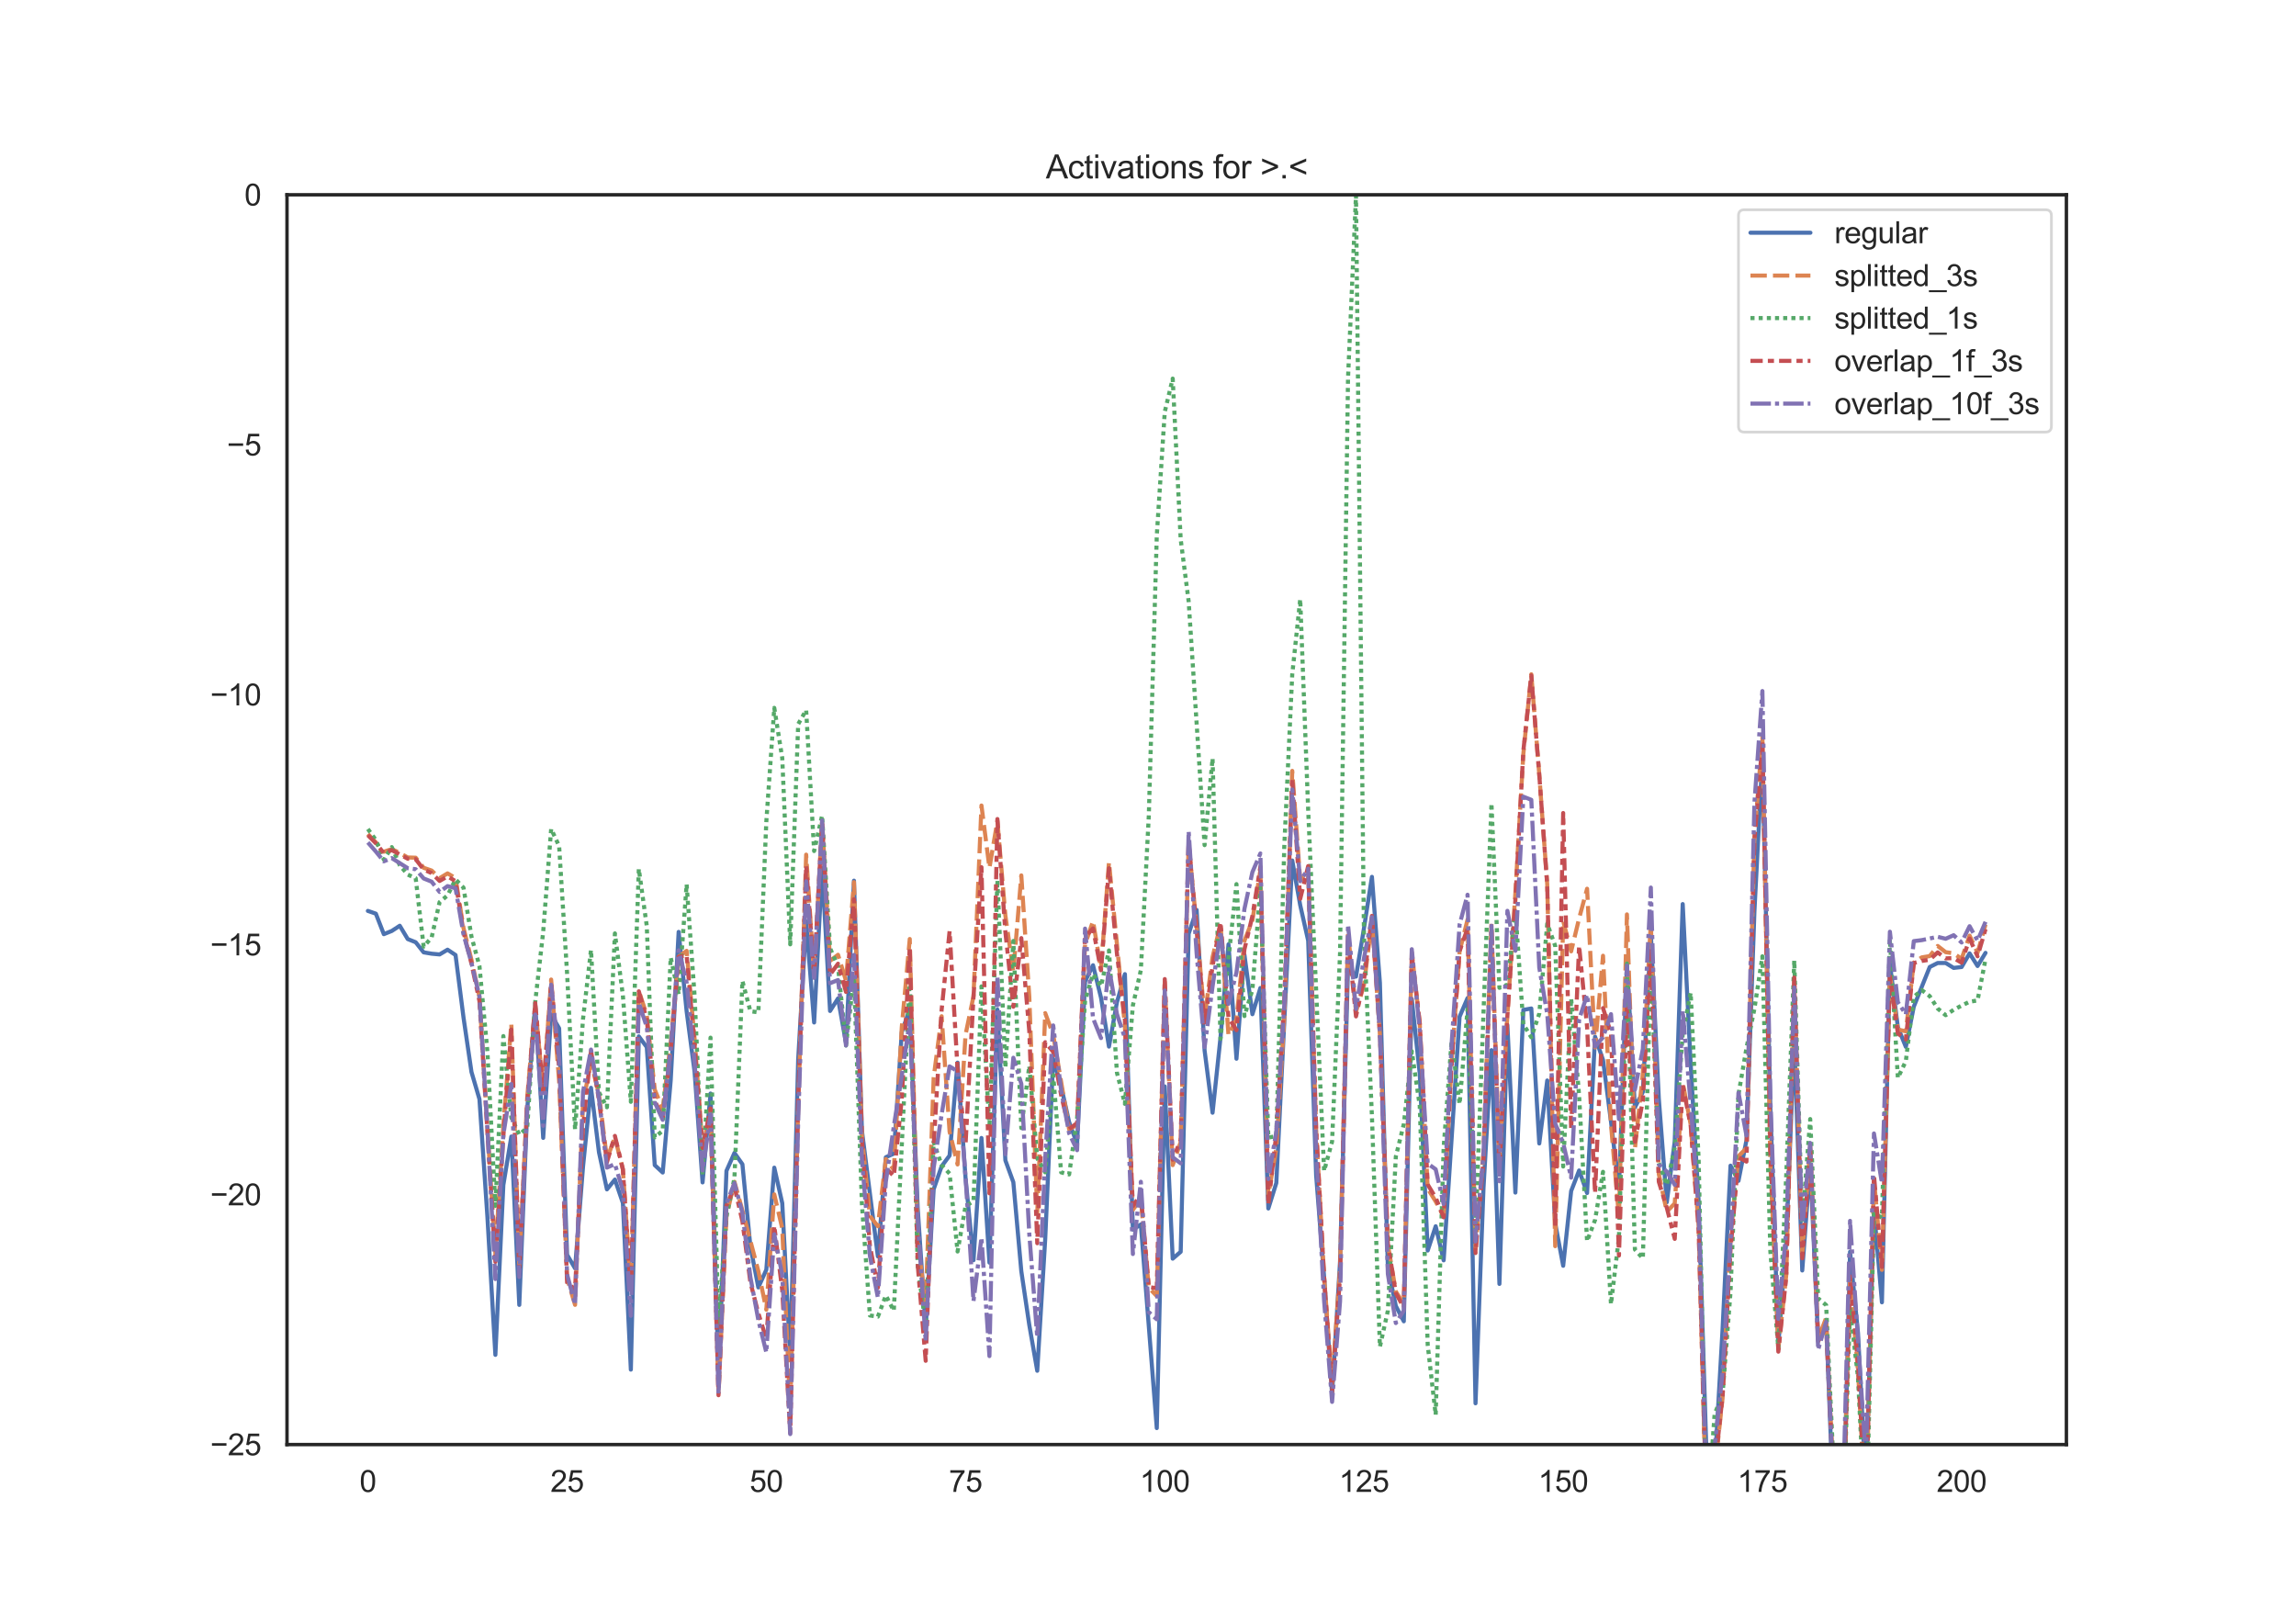 <?xml version="1.0" encoding="utf-8" standalone="no"?>
<!DOCTYPE svg PUBLIC "-//W3C//DTD SVG 1.1//EN"
  "http://www.w3.org/Graphics/SVG/1.1/DTD/svg11.dtd">
<svg height="595.44pt" version="1.1" viewBox="0 0 842.4 595.44" width="842.4pt" xmlns="http://www.w3.org/2000/svg" xmlns:xlink="http://www.w3.org/1999/xlink">
 <defs>
  <style type="text/css">*{stroke-linecap:butt;stroke-linejoin:round;}</style>
 </defs>
 <g id="figure_1">
  <g id="patch_1">
   <path d="M 0 595.44 
L 842.4 595.44 
L 842.4 0 
L 0 0 
z
" style="fill:#ffffff;"/>
  </g>
  <g id="axes_1">
   <g id="patch_2">
    <path d="M 105.3 529.942 
L 758.16 529.942 
L 758.16 71.453 
L 105.3 71.453 
z
" style="fill:#ffffff;"/>
   </g>
   <g id="matplotlib.axis_1">
    <g id="xtick_1">
     <g id="text_1">
      <!-- 0 -->
      <g style="fill:#262626;" transform="translate(131.917 547.315)scale(0.11 -0.11)">
       <defs>
        <path d="M 266 2259 
Q 266 3072 433 3567 
Q 600 4063 929 4331 
Q 1259 4600 1759 4600 
Q 2128 4600 2406 4451 
Q 2684 4303 2865 4023 
Q 3047 3744 3150 3342 
Q 3253 2941 3253 2259 
Q 3253 1453 3087 958 
Q 2922 463 2592 192 
Q 2263 -78 1759 -78 
Q 1097 -78 719 397 
Q 266 969 266 2259 
z
M 844 2259 
Q 844 1131 1108 757 
Q 1372 384 1759 384 
Q 2147 384 2411 759 
Q 2675 1134 2675 2259 
Q 2675 3391 2411 3762 
Q 2147 4134 1753 4134 
Q 1366 4134 1134 3806 
Q 844 3388 844 2259 
z
" id="ArialMT-30" transform="scale(0.016)"/>
       </defs>
       <use xlink:href="#ArialMT-30"/>
      </g>
     </g>
    </g>
    <g id="xtick_2">
     <g id="text_2">
      <!-- 25 -->
      <g style="fill:#262626;" transform="translate(201.951 547.315)scale(0.11 -0.11)">
       <defs>
        <path d="M 3222 541 
L 3222 0 
L 194 0 
Q 188 203 259 391 
Q 375 700 629 1000 
Q 884 1300 1366 1694 
Q 2113 2306 2375 2664 
Q 2638 3022 2638 3341 
Q 2638 3675 2398 3904 
Q 2159 4134 1775 4134 
Q 1369 4134 1125 3890 
Q 881 3647 878 3216 
L 300 3275 
Q 359 3922 746 4261 
Q 1134 4600 1788 4600 
Q 2447 4600 2831 4234 
Q 3216 3869 3216 3328 
Q 3216 3053 3103 2787 
Q 2991 2522 2730 2228 
Q 2469 1934 1863 1422 
Q 1356 997 1212 845 
Q 1069 694 975 541 
L 3222 541 
z
" id="ArialMT-32" transform="scale(0.016)"/>
        <path d="M 266 1200 
L 856 1250 
Q 922 819 1161 601 
Q 1400 384 1738 384 
Q 2144 384 2425 690 
Q 2706 997 2706 1503 
Q 2706 1984 2436 2262 
Q 2166 2541 1728 2541 
Q 1456 2541 1237 2417 
Q 1019 2294 894 2097 
L 366 2166 
L 809 4519 
L 3088 4519 
L 3088 3981 
L 1259 3981 
L 1013 2750 
Q 1425 3038 1878 3038 
Q 2478 3038 2890 2622 
Q 3303 2206 3303 1553 
Q 3303 931 2941 478 
Q 2500 -78 1738 -78 
Q 1113 -78 717 272 
Q 322 622 266 1200 
z
" id="ArialMT-35" transform="scale(0.016)"/>
       </defs>
       <use xlink:href="#ArialMT-32"/>
       <use x="55.615" xlink:href="#ArialMT-35"/>
      </g>
     </g>
    </g>
    <g id="xtick_3">
     <g id="text_3">
      <!-- 50 -->
      <g style="fill:#262626;" transform="translate(275.043 547.315)scale(0.11 -0.11)">
       <use xlink:href="#ArialMT-35"/>
       <use x="55.615" xlink:href="#ArialMT-30"/>
      </g>
     </g>
    </g>
    <g id="xtick_4">
     <g id="text_4">
      <!-- 75 -->
      <g style="fill:#262626;" transform="translate(348.135 547.315)scale(0.11 -0.11)">
       <defs>
        <path d="M 303 3981 
L 303 4522 
L 3269 4522 
L 3269 4084 
Q 2831 3619 2401 2847 
Q 1972 2075 1738 1259 
Q 1569 684 1522 0 
L 944 0 
Q 953 541 1156 1306 
Q 1359 2072 1739 2783 
Q 2119 3494 2547 3981 
L 303 3981 
z
" id="ArialMT-37" transform="scale(0.016)"/>
       </defs>
       <use xlink:href="#ArialMT-37"/>
       <use x="55.615" xlink:href="#ArialMT-35"/>
      </g>
     </g>
    </g>
    <g id="xtick_5">
     <g id="text_5">
      <!-- 100 -->
      <g style="fill:#262626;" transform="translate(418.169 547.315)scale(0.11 -0.11)">
       <defs>
        <path d="M 2384 0 
L 1822 0 
L 1822 3584 
Q 1619 3391 1289 3197 
Q 959 3003 697 2906 
L 697 3450 
Q 1169 3672 1522 3987 
Q 1875 4303 2022 4600 
L 2384 4600 
L 2384 0 
z
" id="ArialMT-31" transform="scale(0.016)"/>
       </defs>
       <use xlink:href="#ArialMT-31"/>
       <use x="55.615" xlink:href="#ArialMT-30"/>
       <use x="111.23" xlink:href="#ArialMT-30"/>
      </g>
     </g>
    </g>
    <g id="xtick_6">
     <g id="text_6">
      <!-- 125 -->
      <g style="fill:#262626;" transform="translate(491.261 547.315)scale(0.11 -0.11)">
       <use xlink:href="#ArialMT-31"/>
       <use x="55.615" xlink:href="#ArialMT-32"/>
       <use x="111.23" xlink:href="#ArialMT-35"/>
      </g>
     </g>
    </g>
    <g id="xtick_7">
     <g id="text_7">
      <!-- 150 -->
      <g style="fill:#262626;" transform="translate(564.353 547.315)scale(0.11 -0.11)">
       <use xlink:href="#ArialMT-31"/>
       <use x="55.615" xlink:href="#ArialMT-35"/>
       <use x="111.23" xlink:href="#ArialMT-30"/>
      </g>
     </g>
    </g>
    <g id="xtick_8">
     <g id="text_8">
      <!-- 175 -->
      <g style="fill:#262626;" transform="translate(637.446 547.315)scale(0.11 -0.11)">
       <use xlink:href="#ArialMT-31"/>
       <use x="55.615" xlink:href="#ArialMT-37"/>
       <use x="111.23" xlink:href="#ArialMT-35"/>
      </g>
     </g>
    </g>
    <g id="xtick_9">
     <g id="text_9">
      <!-- 200 -->
      <g style="fill:#262626;" transform="translate(710.538 547.315)scale(0.11 -0.11)">
       <use xlink:href="#ArialMT-32"/>
       <use x="55.615" xlink:href="#ArialMT-30"/>
       <use x="111.23" xlink:href="#ArialMT-30"/>
      </g>
     </g>
    </g>
   </g>
   <g id="matplotlib.axis_2">
    <g id="ytick_1">
     <g id="text_10">
      <!-- −25 -->
      <g style="fill:#262626;" transform="translate(77.141 533.878)scale(0.11 -0.11)">
       <defs>
        <path d="M 3381 1997 
L 356 1997 
L 356 2522 
L 3381 2522 
L 3381 1997 
z
" id="ArialMT-2212" transform="scale(0.016)"/>
       </defs>
       <use xlink:href="#ArialMT-2212"/>
       <use x="58.398" xlink:href="#ArialMT-32"/>
       <use x="114.014" xlink:href="#ArialMT-35"/>
      </g>
     </g>
    </g>
    <g id="ytick_2">
     <g id="text_11">
      <!-- −20 -->
      <g style="fill:#262626;" transform="translate(77.141 442.181)scale(0.11 -0.11)">
       <use xlink:href="#ArialMT-2212"/>
       <use x="58.398" xlink:href="#ArialMT-32"/>
       <use x="114.014" xlink:href="#ArialMT-30"/>
      </g>
     </g>
    </g>
    <g id="ytick_3">
     <g id="text_12">
      <!-- −15 -->
      <g style="fill:#262626;" transform="translate(77.141 350.483)scale(0.11 -0.11)">
       <use xlink:href="#ArialMT-2212"/>
       <use x="58.398" xlink:href="#ArialMT-31"/>
       <use x="114.014" xlink:href="#ArialMT-35"/>
      </g>
     </g>
    </g>
    <g id="ytick_4">
     <g id="text_13">
      <!-- −10 -->
      <g style="fill:#262626;" transform="translate(77.141 258.785)scale(0.11 -0.11)">
       <use xlink:href="#ArialMT-2212"/>
       <use x="58.398" xlink:href="#ArialMT-31"/>
       <use x="114.014" xlink:href="#ArialMT-30"/>
      </g>
     </g>
    </g>
    <g id="ytick_5">
     <g id="text_14">
      <!-- −5 -->
      <g style="fill:#262626;" transform="translate(83.258 167.087)scale(0.11 -0.11)">
       <use xlink:href="#ArialMT-2212"/>
       <use x="58.398" xlink:href="#ArialMT-35"/>
      </g>
     </g>
    </g>
    <g id="ytick_6">
     <g id="text_15">
      <!-- 0 -->
      <g style="fill:#262626;" transform="translate(89.683 75.39)scale(0.11 -0.11)">
       <use xlink:href="#ArialMT-30"/>
      </g>
     </g>
    </g>
   </g>
   <g id="line2d_1">
    <path clip-path="url(#pd277ef4e83)" d="M 134.975 334.171 
L 137.899 335.183 
L 140.823 342.704 
L 143.747 341.527 
L 146.67 339.617 
L 149.594 344.499 
L 152.518 345.671 
L 155.441 349.376 
L 158.365 349.87 
L 161.289 350.14 
L 164.212 348.402 
L 167.136 350.353 
L 170.06 373.276 
L 172.983 393.266 
L 175.907 403.222 
L 178.831 446.419 
L 181.754 497.033 
L 184.678 434.74 
L 187.602 416.957 
L 190.526 478.708 
L 193.449 406.925 
L 196.373 368.544 
L 199.297 417.439 
L 202.22 372.184 
L 205.144 377.233 
L 208.068 460.331 
L 210.991 465.309 
L 213.915 427.923 
L 216.839 399.077 
L 219.762 422.724 
L 222.686 436.332 
L 225.61 432.735 
L 228.534 441.318 
L 231.457 502.452 
L 234.381 380.2 
L 237.305 384.155 
L 240.228 427.444 
L 243.152 430.146 
L 246.076 396.378 
L 248.999 341.872 
L 251.923 370.974 
L 254.847 393.254 
L 257.77 433.772 
L 260.694 401.17 
L 263.618 504.461 
L 266.542 429.523 
L 269.465 422.965 
L 272.389 427.102 
L 275.313 457.271 
L 278.236 472.301 
L 281.16 465.814 
L 284.084 428.365 
L 287.007 441.383 
L 289.931 497.558 
L 292.855 388.638 
L 295.778 338.03 
L 298.702 375.107 
L 301.626 318.477 
L 304.549 370.879 
L 307.473 366.28 
L 310.397 382.65 
L 313.321 323.079 
L 316.244 414.817 
L 322.092 460.92 
L 325.015 424.543 
L 327.939 423.212 
L 330.863 378.644 
L 333.786 370.136 
L 336.71 443.32 
L 339.634 487.101 
L 342.557 436.308 
L 345.481 427.863 
L 348.405 423.917 
L 351.329 389.833 
L 354.252 432.092 
L 357.176 462.32 
L 360.1 417.475 
L 363.023 463.198 
L 365.947 370.358 
L 368.871 425.683 
L 371.794 433.696 
L 374.718 466.347 
L 377.642 486.067 
L 380.565 502.877 
L 383.489 454.537 
L 386.413 388.502 
L 389.336 398.511 
L 392.26 411.649 
L 395.184 419.594 
L 398.108 360.02 
L 401.031 354.107 
L 403.955 365.993 
L 406.879 383.949 
L 409.802 367.697 
L 412.726 357.367 
L 415.65 451.09 
L 418.573 449.208 
L 424.421 523.899 
L 427.344 398.552 
L 430.268 461.748 
L 433.192 459.231 
L 436.116 342.557 
L 439.039 333.833 
L 441.963 385.358 
L 444.887 408.206 
L 447.81 380.532 
L 450.734 346.432 
L 453.658 388.4 
L 456.581 350.267 
L 459.505 372.066 
L 462.429 362.449 
L 465.352 443.339 
L 468.276 433.994 
L 474.124 315.677 
L 477.047 332.081 
L 479.971 345.098 
L 482.895 431.194 
L 485.818 468.606 
L 488.742 511.552 
L 491.666 462.759 
L 494.589 354.446 
L 497.513 358.27 
L 500.437 340.544 
L 503.36 321.677 
L 506.284 360.529 
L 509.208 464.975 
L 512.131 479.124 
L 515.055 484.724 
L 517.979 366.509 
L 520.903 393.892 
L 523.826 458.761 
L 526.75 449.857 
L 529.674 462.354 
L 535.521 372.965 
L 538.445 366.149 
L 541.368 514.811 
L 544.292 435.776 
L 547.216 385.264 
L 550.139 471.011 
L 553.063 376.118 
L 555.987 437.503 
L 558.911 370.485 
L 561.834 369.969 
L 564.758 419.491 
L 567.682 396.388 
L 570.605 448.762 
L 573.529 464.356 
L 576.453 436.935 
L 579.376 429.396 
L 582.3 437.663 
L 585.224 380.321 
L 588.147 388.847 
L 591.071 411.483 
L 593.995 436.243 
L 596.918 353.66 
L 599.842 406.259 
L 602.766 400.575 
L 605.69 342.549 
L 608.613 403.017 
L 611.537 441.067 
L 614.461 418.702 
L 617.384 331.665 
L 620.308 390.346 
L 623.232 440.824 
L 626.155 535.11 
L 629.079 539.112 
L 632.003 487.754 
L 634.926 427.631 
L 637.85 433.192 
L 640.774 418.298 
L 643.698 334.282 
L 646.621 277.68 
L 649.545 406.155 
L 652.469 493.412 
L 655.392 455.154 
L 658.316 381.033 
L 661.24 466.083 
L 664.163 427.038 
L 667.087 491.499 
L 670.011 484.181 
L 672.934 558.962 
L 675.858 578.159 
L 678.782 459.233 
L 681.706 489.114 
L 684.629 545.869 
L 687.553 443.745 
L 690.477 477.759 
L 693.4 353.562 
L 696.324 376.854 
L 699.248 384.043 
L 702.171 369.292 
L 708.019 354.75 
L 710.942 353.276 
L 713.866 353.273 
L 716.79 355.083 
L 719.713 354.758 
L 722.637 349.757 
L 725.561 354.385 
L 728.485 349.565 
L 728.485 349.565 
" style="fill:none;stroke:#4c72b0;stroke-linecap:round;stroke-width:1.5;"/>
   </g>
   <g id="line2d_2">
    <path clip-path="url(#pd277ef4e83)" d="M 134.975 305.94 
L 137.899 309.052 
L 140.823 312.463 
L 143.747 311.492 
L 146.67 312.928 
L 149.594 314.568 
L 152.518 314.649 
L 155.441 318.357 
L 158.365 319.368 
L 161.289 322.168 
L 164.212 320.408 
L 167.136 322.115 
L 170.06 340.45 
L 172.983 352.129 
L 175.907 365.697 
L 178.831 413.94 
L 181.754 459.996 
L 184.678 413.118 
L 187.602 375.56 
L 190.526 464.166 
L 193.449 402.366 
L 196.373 368.782 
L 199.297 400.274 
L 202.22 359.35 
L 205.144 396.658 
L 208.068 468.975 
L 210.991 478.694 
L 213.915 404.372 
L 216.839 389.655 
L 219.762 401.434 
L 222.686 425.141 
L 225.61 417.232 
L 228.534 429 
L 231.457 472.495 
L 234.381 363.491 
L 237.305 372.436 
L 240.228 399.732 
L 243.152 406.903 
L 246.076 382.447 
L 248.999 350.951 
L 251.923 348.83 
L 254.847 381.079 
L 257.77 421.289 
L 260.694 406.974 
L 263.618 511.342 
L 266.542 446.11 
L 269.465 433.557 
L 272.389 444.061 
L 278.236 466.32 
L 281.16 480.465 
L 284.084 438.167 
L 287.007 450.652 
L 289.931 517.395 
L 292.855 406.329 
L 295.778 313.526 
L 298.702 357.676 
L 301.626 300.92 
L 304.549 352.489 
L 307.473 350.266 
L 310.397 359.807 
L 313.321 323.613 
L 316.244 416.828 
L 319.168 446.109 
L 322.092 449.851 
L 325.015 425.196 
L 327.939 429.16 
L 330.863 376.859 
L 333.786 344.476 
L 336.71 455.981 
L 339.634 477.894 
L 342.557 395.384 
L 345.481 372.813 
L 348.405 415.164 
L 351.329 427.189 
L 354.252 379.614 
L 357.176 365.469 
L 360.1 295.507 
L 363.023 318.389 
L 365.947 301.161 
L 368.871 335.857 
L 371.794 356.517 
L 374.718 321.151 
L 377.642 365.626 
L 380.565 444.992 
L 383.489 371.677 
L 386.413 379.576 
L 392.26 414.296 
L 395.184 412.694 
L 398.108 346.48 
L 401.031 337.898 
L 403.955 355.531 
L 406.879 316.29 
L 412.726 376.408 
L 415.65 443.814 
L 418.573 439.859 
L 421.497 472.396 
L 424.421 475.465 
L 427.344 360.274 
L 430.268 427.431 
L 433.192 418.952 
L 436.116 309.458 
L 439.039 339.79 
L 441.963 373.458 
L 444.887 351.107 
L 447.81 339.136 
L 450.734 379.721 
L 453.658 374.04 
L 456.581 345.139 
L 459.505 337.632 
L 462.429 319.285 
L 465.352 438.285 
L 468.276 421.286 
L 471.2 373.309 
L 474.124 282.801 
L 477.047 322.949 
L 479.971 320.185 
L 482.895 414.537 
L 485.818 468.58 
L 488.742 507.557 
L 491.666 465.396 
L 494.589 342.253 
L 497.513 371.137 
L 500.437 361.38 
L 503.36 337.361 
L 506.284 379.519 
L 509.208 456.513 
L 512.131 473.819 
L 515.055 478.37 
L 517.979 349.38 
L 520.903 375.438 
L 523.826 436.065 
L 526.75 440.761 
L 529.674 446.316 
L 532.597 389.919 
L 535.521 349.016 
L 538.445 337.351 
L 541.368 458.237 
L 544.292 422.374 
L 547.216 338.793 
L 550.139 426.075 
L 553.063 372.312 
L 555.987 327.664 
L 558.911 276.6 
L 561.834 247.363 
L 564.758 284.236 
L 567.682 324.493 
L 570.605 457.175 
L 573.529 337.896 
L 576.453 349.01 
L 579.376 336.916 
L 582.3 326.039 
L 585.224 384.288 
L 588.147 350.627 
L 591.071 412.445 
L 593.995 446.463 
L 596.918 335.453 
L 599.842 421.446 
L 602.766 393.771 
L 605.69 338.296 
L 608.613 430.719 
L 611.537 444.515 
L 614.461 441.497 
L 617.384 397.194 
L 620.308 412.538 
L 623.232 449.862 
L 626.155 560.14 
L 629.079 540.203 
L 632.003 512.941 
L 634.926 454.225 
L 637.85 424.135 
L 640.774 421.213 
L 643.698 307.089 
L 646.621 270.191 
L 649.545 426.976 
L 652.469 494.953 
L 655.392 467.624 
L 658.316 358.012 
L 661.24 460.343 
L 664.163 420.259 
L 667.087 491.126 
L 670.011 483.469 
L 672.934 547.943 
L 675.858 570.624 
L 678.782 468.891 
L 681.706 503.126 
L 684.629 557.171 
L 687.553 432.334 
L 690.477 465.853 
L 693.4 357.585 
L 696.324 377.674 
L 699.248 378.363 
L 702.171 353.136 
L 705.095 351.228 
L 708.019 350.746 
L 710.942 347.037 
L 713.866 349.311 
L 716.79 349.736 
L 719.713 351.762 
L 722.637 343.24 
L 725.561 349.529 
L 728.485 339.154 
L 728.485 339.154 
" style="fill:none;stroke:#dd8452;stroke-dasharray:6,2.25;stroke-dashoffset:0;stroke-width:1.5;"/>
   </g>
   <g id="line2d_3">
    <path clip-path="url(#pd277ef4e83)" d="M 134.975 304.131 
L 137.899 308.153 
L 140.823 315.347 
L 143.747 310.773 
L 146.67 317.407 
L 149.594 320.848 
L 152.518 322.194 
L 155.441 347.279 
L 158.365 343.915 
L 161.289 330.944 
L 164.212 328.481 
L 167.136 322.6 
L 170.06 325.649 
L 172.983 343.607 
L 175.907 354.37 
L 178.831 385.734 
L 181.754 442.396 
L 184.678 380.087 
L 187.602 409.983 
L 190.526 416.288 
L 193.449 413.659 
L 196.373 367.576 
L 199.297 341.833 
L 202.22 304.112 
L 205.144 310.396 
L 208.068 357.186 
L 210.991 414.34 
L 213.915 373.744 
L 216.839 348.516 
L 219.762 400.738 
L 222.686 406.2 
L 225.61 342.425 
L 228.534 365.174 
L 231.457 404.21 
L 234.381 318.775 
L 237.305 339.728 
L 240.228 417.254 
L 243.152 414.804 
L 246.076 351.274 
L 248.999 364.721 
L 251.923 324.427 
L 254.847 365.288 
L 257.77 430.895 
L 260.694 380.674 
L 263.618 484.954 
L 266.542 446.295 
L 269.465 432.17 
L 272.389 359.877 
L 275.313 370.985 
L 278.236 371.374 
L 281.16 301.425 
L 284.084 259.693 
L 287.007 278.116 
L 289.931 346.439 
L 292.855 265.645 
L 295.778 260.51 
L 298.702 312.21 
L 301.626 299.198 
L 304.549 347.85 
L 307.473 354.547 
L 310.397 383.541 
L 313.321 358.26 
L 316.244 441.914 
L 319.168 482.593 
L 322.092 483.012 
L 325.015 475.254 
L 327.939 480.84 
L 333.786 359.678 
L 336.71 464.365 
L 339.634 486.318 
L 342.557 418.924 
L 345.481 427.423 
L 348.405 430.549 
L 351.329 459.121 
L 354.252 442.474 
L 357.176 440.642 
L 360.1 361.865 
L 363.023 413.939 
L 365.947 322.866 
L 368.871 391.669 
L 371.794 345.193 
L 374.718 413.812 
L 377.642 391.052 
L 380.565 424.928 
L 383.489 430.07 
L 386.413 394.351 
L 389.336 430.089 
L 392.26 430.847 
L 395.184 410.381 
L 398.108 367.137 
L 401.031 357.353 
L 403.955 361.803 
L 406.879 348.672 
L 409.802 393.518 
L 412.726 404.962 
L 415.65 368.86 
L 418.573 355.925 
L 421.497 299.186 
L 424.421 196.526 
L 427.344 151.135 
L 430.268 138.889 
L 433.192 197.879 
L 436.116 220.63 
L 441.963 310.04 
L 444.887 278.229 
L 447.81 381.105 
L 450.734 351.674 
L 453.658 324.347 
L 456.581 372.749 
L 459.505 363.111 
L 462.429 325.622 
L 465.352 417.335 
L 468.276 416.782 
L 471.2 310.571 
L 474.124 247.381 
L 477.047 219.835 
L 479.971 297.209 
L 485.818 429.564 
L 488.742 418.778 
L 491.666 349.582 
L 494.589 138.662 
L 497.513 71.605 
L 500.437 342.992 
L 503.36 409.475 
L 506.284 494.062 
L 509.208 480.844 
L 512.131 424.281 
L 515.055 412.387 
L 517.979 385.664 
L 520.903 405.673 
L 523.826 493.417 
L 526.75 519.03 
L 529.674 421.023 
L 532.597 381.702 
L 535.521 405.045 
L 538.445 370.266 
L 541.368 451.566 
L 544.292 371.414 
L 547.216 294.708 
L 550.139 362.391 
L 553.063 361.215 
L 555.987 333.886 
L 558.911 375.779 
L 561.834 380.537 
L 564.758 371.868 
L 567.682 338.853 
L 570.605 347.035 
L 573.529 427.944 
L 576.453 366.352 
L 579.376 402.01 
L 582.3 455.348 
L 585.224 447.562 
L 588.147 429.886 
L 591.071 478.468 
L 593.995 453.867 
L 596.918 353.491 
L 599.842 458.357 
L 602.766 461.663 
L 605.69 352.393 
L 608.613 426.607 
L 611.537 434.674 
L 614.461 421.059 
L 617.384 379.198 
L 620.308 364.217 
L 623.232 425.38 
L 626.155 559.96 
L 629.079 518.795 
L 632.003 511.551 
L 634.926 473.971 
L 637.85 401.482 
L 640.774 384.528 
L 643.698 370.061 
L 646.621 350.825 
L 649.545 459.169 
L 652.469 494.631 
L 655.392 430.542 
L 658.316 352.373 
L 661.24 448.369 
L 664.163 410.529 
L 667.087 476.342 
L 670.011 478.775 
L 672.934 542.246 
L 675.858 569.445 
L 678.782 480.208 
L 681.706 505.348 
L 684.629 564.436 
L 687.553 445.177 
L 690.477 446.681 
L 693.4 344.509 
L 696.324 395.429 
L 699.248 389.279 
L 702.171 365.702 
L 705.095 363.224 
L 708.019 365.445 
L 710.942 369.995 
L 713.866 372.429 
L 716.79 370.458 
L 719.713 368.907 
L 722.637 367.497 
L 725.561 367.022 
L 728.485 351.865 
L 728.485 351.865 
" style="fill:none;stroke:#55a868;stroke-dasharray:1.5,1.5;stroke-dashoffset:0;stroke-width:1.5;"/>
   </g>
   <g id="line2d_4">
    <path clip-path="url(#pd277ef4e83)" d="M 134.975 306.403 
L 137.899 309.358 
L 140.823 312.973 
L 143.747 311.872 
L 149.594 315.028 
L 152.518 315.201 
L 155.441 319.005 
L 158.365 320.287 
L 161.289 323.188 
L 164.212 321.486 
L 167.136 323.267 
L 170.06 341.937 
L 172.983 353.549 
L 175.907 367.254 
L 181.754 462.931 
L 184.678 416.825 
L 187.602 377.695 
L 190.526 465.207 
L 193.449 404.25 
L 196.373 367.989 
L 199.297 400.662 
L 202.22 360.731 
L 205.144 391.697 
L 208.068 470.502 
L 210.991 473.037 
L 213.915 413.309 
L 216.839 385.481 
L 219.762 403.61 
L 222.686 426.321 
L 225.61 416.709 
L 228.534 428.933 
L 231.457 473.918 
L 234.381 363.663 
L 237.305 374.042 
L 240.228 403.733 
L 243.152 410.311 
L 246.076 385.445 
L 248.999 351.014 
L 251.923 350.389 
L 254.847 383.7 
L 257.77 421.094 
L 260.694 406.663 
L 263.618 511.848 
L 266.542 442.323 
L 269.465 435.318 
L 272.389 448.013 
L 275.313 470.421 
L 278.236 481.784 
L 281.16 491.187 
L 284.084 449.681 
L 287.007 473.393 
L 289.931 525.707 
L 292.855 403.589 
L 295.778 317.548 
L 298.702 357.233 
L 301.626 302.011 
L 304.549 357.539 
L 307.473 353.546 
L 310.397 363.892 
L 313.321 329.888 
L 316.244 418.114 
L 319.168 457.004 
L 322.092 472.385 
L 325.015 428.452 
L 327.939 431.457 
L 330.863 403.173 
L 333.786 347.356 
L 336.71 463.961 
L 339.634 499.221 
L 342.557 420.28 
L 345.481 370.506 
L 348.405 341.608 
L 351.329 392.252 
L 354.252 419.956 
L 357.176 365.723 
L 360.1 318.145 
L 363.023 437.78 
L 365.947 300.472 
L 368.871 341.889 
L 371.794 369.323 
L 374.718 344.151 
L 377.642 378.238 
L 380.565 456.079 
L 383.489 382.337 
L 386.413 385.863 
L 389.336 401.738 
L 392.26 414.212 
L 395.184 412.01 
L 398.108 343.741 
L 401.031 340.581 
L 403.955 355.949 
L 406.879 318.536 
L 409.802 349.86 
L 412.726 374.211 
L 415.65 442.481 
L 418.573 438.163 
L 421.497 472.189 
L 424.421 472.573 
L 427.344 359.178 
L 430.268 425.453 
L 433.192 418.133 
L 436.116 309.177 
L 439.039 341.241 
L 441.963 376.095 
L 444.887 354.441 
L 447.81 338.275 
L 450.734 373.262 
L 453.658 377.926 
L 456.581 348.27 
L 459.505 336.037 
L 462.429 317.937 
L 465.352 441.934 
L 468.276 415.84 
L 471.2 366.724 
L 474.124 285.671 
L 477.047 329.753 
L 479.971 317.726 
L 482.895 413.974 
L 485.818 468.603 
L 488.742 510.586 
L 491.666 468.143 
L 494.589 344.142 
L 497.513 372.869 
L 500.437 359.421 
L 503.36 335.995 
L 506.284 378.832 
L 509.208 456.207 
L 512.131 474.458 
L 515.055 479.663 
L 517.979 350.103 
L 520.903 375.228 
L 523.826 434.561 
L 526.75 439.386 
L 529.674 446.576 
L 532.597 390.251 
L 535.521 348.869 
L 538.445 340.617 
L 541.368 459.683 
L 544.292 425.557 
L 547.216 341.754 
L 550.139 428.77 
L 553.063 372.592 
L 555.987 330.211 
L 558.911 275.49 
L 561.834 247.813 
L 564.758 284.29 
L 567.682 324.797 
L 570.605 450.419 
L 573.529 298.263 
L 576.453 414.235 
L 579.376 346.957 
L 582.3 376.712 
L 585.224 437.784 
L 588.147 369.834 
L 591.071 379.019 
L 593.995 460.6 
L 596.918 369.197 
L 599.842 418.884 
L 602.766 403.755 
L 605.69 347.877 
L 608.613 433.524 
L 611.537 443.043 
L 614.461 454.489 
L 617.384 397.999 
L 620.308 412.98 
L 623.232 451.422 
L 626.155 554.517 
L 629.079 539.147 
L 632.003 512.195 
L 634.926 458.437 
L 637.85 424.547 
L 640.774 426.149 
L 643.698 308.397 
L 646.621 272.153 
L 649.545 422.311 
L 652.469 495.863 
L 655.392 468.194 
L 658.316 358.614 
L 661.24 461.608 
L 664.163 421.697 
L 667.087 492.06 
L 670.011 486.936 
L 672.934 549.732 
L 675.858 569.371 
L 678.782 468.256 
L 681.706 500.378 
L 684.629 555.121 
L 687.553 431.057 
L 690.477 464.805 
L 693.4 358.2 
L 696.324 379.143 
L 699.248 381.327 
L 702.171 353.291 
L 705.095 352.523 
L 708.019 352.08 
L 710.942 349.389 
L 713.866 351.589 
L 716.79 351.483 
L 719.713 353.176 
L 722.637 344.321 
L 725.561 350.825 
L 728.485 340.866 
L 728.485 340.866 
" style="fill:none;stroke:#c44e52;stroke-dasharray:4.5,1.875,2.25,1.875;stroke-dashoffset:0;stroke-width:1.5;"/>
   </g>
   <g id="line2d_5">
    <path clip-path="url(#pd277ef4e83)" d="M 134.975 309.066 
L 137.899 312.399 
L 140.823 315.983 
L 143.747 314.804 
L 149.594 318.498 
L 152.518 318.879 
L 155.441 322.266 
L 158.365 323.447 
L 161.289 327.209 
L 164.212 325.07 
L 167.136 325.887 
L 170.06 342.774 
L 172.983 353.293 
L 175.907 365.395 
L 178.831 414.039 
L 181.754 469.233 
L 184.678 416.269 
L 187.602 397.687 
L 190.526 468.458 
L 193.449 405.956 
L 196.373 372.201 
L 199.297 413.013 
L 202.22 361.244 
L 205.144 388.392 
L 208.068 467.516 
L 210.991 478.557 
L 213.915 400.516 
L 216.839 385.04 
L 219.762 402.99 
L 222.686 428.345 
L 225.61 427.043 
L 228.534 436.758 
L 231.457 482.7 
L 234.381 367.869 
L 237.305 376.771 
L 240.228 404.378 
L 243.152 410.826 
L 246.076 384.621 
L 248.999 348.642 
L 251.923 360.458 
L 254.847 389.768 
L 257.77 429.396 
L 260.694 408.81 
L 263.618 511.321 
L 266.542 441.614 
L 269.465 434.043 
L 272.389 444.934 
L 275.313 468.489 
L 278.236 484.287 
L 281.16 496.124 
L 284.084 452.788 
L 287.007 467.778 
L 289.931 526.111 
L 292.855 411.184 
L 295.778 323.32 
L 298.702 358.742 
L 301.626 301 
L 304.549 360.693 
L 307.473 359.527 
L 310.397 383.539 
L 313.321 350.316 
L 316.244 425.339 
L 319.168 460.723 
L 322.092 476.023 
L 325.015 433.538 
L 327.939 413.228 
L 330.863 394.639 
L 333.786 374.624 
L 336.71 447.31 
L 339.634 492.161 
L 342.557 428.447 
L 345.481 408.817 
L 348.405 391.212 
L 351.329 393.003 
L 354.252 431.761 
L 357.176 477.275 
L 360.1 454.035 
L 363.023 497.487 
L 365.947 358.061 
L 368.871 423.427 
L 371.794 388.041 
L 374.718 397.591 
L 377.642 452.686 
L 380.565 490.531 
L 383.489 425.068 
L 386.413 376.185 
L 389.336 400.002 
L 392.26 415.755 
L 395.184 421.957 
L 398.108 340.662 
L 401.031 373.547 
L 403.955 380.822 
L 406.879 354.999 
L 409.802 372.018 
L 412.726 380.814 
L 415.65 460.046 
L 418.573 433.544 
L 421.497 481.387 
L 424.421 483.991 
L 427.344 363.367 
L 430.268 424.559 
L 433.192 426.774 
L 436.116 304.982 
L 439.039 349.693 
L 441.963 384.17 
L 444.887 361.876 
L 447.81 341.682 
L 450.734 368.232 
L 453.658 356.787 
L 456.581 333.448 
L 459.505 319.942 
L 462.429 313.108 
L 465.352 432.545 
L 468.276 415.133 
L 471.2 368.802 
L 474.124 289.638 
L 477.047 323.275 
L 479.971 318.7 
L 482.895 422.652 
L 485.818 477.278 
L 488.742 514.291 
L 491.666 477.382 
L 494.589 339.244 
L 497.513 370.147 
L 500.437 351.548 
L 503.36 336.449 
L 506.284 379.257 
L 509.208 467.398 
L 512.131 485.372 
L 515.055 480.82 
L 517.979 348.221 
L 520.903 377.948 
L 523.826 426.867 
L 526.75 428.96 
L 529.674 441.669 
L 532.597 383.042 
L 535.521 339.187 
L 538.445 328.238 
L 541.368 455.402 
L 544.292 423.647 
L 547.216 339.641 
L 550.139 433.36 
L 553.063 334.142 
L 555.987 348.801 
L 558.911 292.268 
L 561.834 293.417 
L 564.758 355 
L 567.682 371.964 
L 570.605 412.169 
L 573.529 419.351 
L 576.453 432.028 
L 579.376 373.984 
L 582.3 364.986 
L 585.224 383.912 
L 588.147 380.543 
L 591.071 372.045 
L 593.995 410.552 
L 596.918 354.233 
L 599.842 399.758 
L 602.766 384.774 
L 605.69 325.61 
L 608.613 427.196 
L 611.537 429.767 
L 614.461 434.66 
L 617.384 370.813 
L 620.308 405.076 
L 623.232 444.258 
L 626.155 549.341 
L 629.079 530.973 
L 632.003 503.377 
L 634.926 455.428 
L 637.85 400.872 
L 640.774 416.568 
L 643.698 294.541 
L 646.621 253.515 
L 649.545 402.983 
L 652.469 483.807 
L 655.392 451.16 
L 658.316 362.295 
L 661.24 450.187 
L 664.163 419.317 
L 667.087 495.12 
L 670.011 484.962 
L 672.934 551.434 
L 675.858 563.886 
L 678.782 447.887 
L 684.629 535.471 
L 687.553 415.82 
L 690.477 434.029 
L 693.4 341.805 
L 696.324 367.688 
L 699.248 372.084 
L 702.171 345.255 
L 705.095 344.893 
L 710.942 343.674 
L 713.866 344.393 
L 716.79 343.093 
L 719.713 345.754 
L 722.637 339.782 
L 725.561 345.086 
L 728.485 338.17 
L 728.485 338.17 
" style="fill:none;stroke:#8172b3;stroke-dasharray:7.5,1.5,1.5,1.5;stroke-dashoffset:0;stroke-width:1.5;"/>
   </g>
   <g id="line2d_6"/>
   <g id="line2d_7"/>
   <g id="line2d_8"/>
   <g id="line2d_9"/>
   <g id="line2d_10"/>
   <g id="patch_3">
    <path d="M 105.3 529.942 
L 105.3 71.453 
" style="fill:none;stroke:#262626;stroke-linecap:square;stroke-linejoin:miter;stroke-width:1.25;"/>
   </g>
   <g id="patch_4">
    <path d="M 758.16 529.942 
L 758.16 71.453 
" style="fill:none;stroke:#262626;stroke-linecap:square;stroke-linejoin:miter;stroke-width:1.25;"/>
   </g>
   <g id="patch_5">
    <path d="M 105.3 529.942 
L 758.16 529.942 
" style="fill:none;stroke:#262626;stroke-linecap:square;stroke-linejoin:miter;stroke-width:1.25;"/>
   </g>
   <g id="patch_6">
    <path d="M 105.3 71.453 
L 758.16 71.453 
" style="fill:none;stroke:#262626;stroke-linecap:square;stroke-linejoin:miter;stroke-width:1.25;"/>
   </g>
   <g id="text_16">
    <!-- Activations for &gt;.&lt; -->
    <g style="fill:#262626;" transform="translate(383.707 65.453)scale(0.12 -0.12)">
     <defs>
      <path d="M -9 0 
L 1750 4581 
L 2403 4581 
L 4278 0 
L 3588 0 
L 3053 1388 
L 1138 1388 
L 634 0 
L -9 0 
z
M 1313 1881 
L 2866 1881 
L 2388 3150 
Q 2169 3728 2063 4100 
Q 1975 3659 1816 3225 
L 1313 1881 
z
" id="ArialMT-41" transform="scale(0.016)"/>
      <path d="M 2588 1216 
L 3141 1144 
Q 3050 572 2676 248 
Q 2303 -75 1759 -75 
Q 1078 -75 664 370 
Q 250 816 250 1647 
Q 250 2184 428 2587 
Q 606 2991 970 3192 
Q 1334 3394 1763 3394 
Q 2303 3394 2647 3120 
Q 2991 2847 3088 2344 
L 2541 2259 
Q 2463 2594 2264 2762 
Q 2066 2931 1784 2931 
Q 1359 2931 1093 2626 
Q 828 2322 828 1663 
Q 828 994 1084 691 
Q 1341 388 1753 388 
Q 2084 388 2306 591 
Q 2528 794 2588 1216 
z
" id="ArialMT-63" transform="scale(0.016)"/>
      <path d="M 1650 503 
L 1731 6 
Q 1494 -44 1306 -44 
Q 1000 -44 831 53 
Q 663 150 594 308 
Q 525 466 525 972 
L 525 2881 
L 113 2881 
L 113 3319 
L 525 3319 
L 525 4141 
L 1084 4478 
L 1084 3319 
L 1650 3319 
L 1650 2881 
L 1084 2881 
L 1084 941 
Q 1084 700 1114 631 
Q 1144 563 1211 522 
Q 1278 481 1403 481 
Q 1497 481 1650 503 
z
" id="ArialMT-74" transform="scale(0.016)"/>
      <path d="M 425 3934 
L 425 4581 
L 988 4581 
L 988 3934 
L 425 3934 
z
M 425 0 
L 425 3319 
L 988 3319 
L 988 0 
L 425 0 
z
" id="ArialMT-69" transform="scale(0.016)"/>
      <path d="M 1344 0 
L 81 3319 
L 675 3319 
L 1388 1331 
Q 1503 1009 1600 663 
Q 1675 925 1809 1294 
L 2547 3319 
L 3125 3319 
L 1869 0 
L 1344 0 
z
" id="ArialMT-76" transform="scale(0.016)"/>
      <path d="M 2588 409 
Q 2275 144 1986 34 
Q 1697 -75 1366 -75 
Q 819 -75 525 192 
Q 231 459 231 875 
Q 231 1119 342 1320 
Q 453 1522 633 1644 
Q 813 1766 1038 1828 
Q 1203 1872 1538 1913 
Q 2219 1994 2541 2106 
Q 2544 2222 2544 2253 
Q 2544 2597 2384 2738 
Q 2169 2928 1744 2928 
Q 1347 2928 1158 2789 
Q 969 2650 878 2297 
L 328 2372 
Q 403 2725 575 2942 
Q 747 3159 1072 3276 
Q 1397 3394 1825 3394 
Q 2250 3394 2515 3294 
Q 2781 3194 2906 3042 
Q 3031 2891 3081 2659 
Q 3109 2516 3109 2141 
L 3109 1391 
Q 3109 606 3145 398 
Q 3181 191 3288 0 
L 2700 0 
Q 2613 175 2588 409 
z
M 2541 1666 
Q 2234 1541 1622 1453 
Q 1275 1403 1131 1340 
Q 988 1278 909 1158 
Q 831 1038 831 891 
Q 831 666 1001 516 
Q 1172 366 1500 366 
Q 1825 366 2078 508 
Q 2331 650 2450 897 
Q 2541 1088 2541 1459 
L 2541 1666 
z
" id="ArialMT-61" transform="scale(0.016)"/>
      <path d="M 213 1659 
Q 213 2581 725 3025 
Q 1153 3394 1769 3394 
Q 2453 3394 2887 2945 
Q 3322 2497 3322 1706 
Q 3322 1066 3130 698 
Q 2938 331 2570 128 
Q 2203 -75 1769 -75 
Q 1072 -75 642 372 
Q 213 819 213 1659 
z
M 791 1659 
Q 791 1022 1069 705 
Q 1347 388 1769 388 
Q 2188 388 2466 706 
Q 2744 1025 2744 1678 
Q 2744 2294 2464 2611 
Q 2184 2928 1769 2928 
Q 1347 2928 1069 2612 
Q 791 2297 791 1659 
z
" id="ArialMT-6f" transform="scale(0.016)"/>
      <path d="M 422 0 
L 422 3319 
L 928 3319 
L 928 2847 
Q 1294 3394 1984 3394 
Q 2284 3394 2536 3286 
Q 2788 3178 2913 3003 
Q 3038 2828 3088 2588 
Q 3119 2431 3119 2041 
L 3119 0 
L 2556 0 
L 2556 2019 
Q 2556 2363 2490 2533 
Q 2425 2703 2258 2804 
Q 2091 2906 1866 2906 
Q 1506 2906 1245 2678 
Q 984 2450 984 1813 
L 984 0 
L 422 0 
z
" id="ArialMT-6e" transform="scale(0.016)"/>
      <path d="M 197 991 
L 753 1078 
Q 800 744 1014 566 
Q 1228 388 1613 388 
Q 2000 388 2187 545 
Q 2375 703 2375 916 
Q 2375 1106 2209 1216 
Q 2094 1291 1634 1406 
Q 1016 1563 777 1677 
Q 538 1791 414 1992 
Q 291 2194 291 2438 
Q 291 2659 392 2848 
Q 494 3038 669 3163 
Q 800 3259 1026 3326 
Q 1253 3394 1513 3394 
Q 1903 3394 2198 3281 
Q 2494 3169 2634 2976 
Q 2775 2784 2828 2463 
L 2278 2388 
Q 2241 2644 2061 2787 
Q 1881 2931 1553 2931 
Q 1166 2931 1000 2803 
Q 834 2675 834 2503 
Q 834 2394 903 2306 
Q 972 2216 1119 2156 
Q 1203 2125 1616 2013 
Q 2213 1853 2448 1751 
Q 2684 1650 2818 1456 
Q 2953 1263 2953 975 
Q 2953 694 2789 445 
Q 2625 197 2315 61 
Q 2006 -75 1616 -75 
Q 969 -75 630 194 
Q 291 463 197 991 
z
" id="ArialMT-73" transform="scale(0.016)"/>
      <path id="ArialMT-20" transform="scale(0.016)"/>
      <path d="M 556 0 
L 556 2881 
L 59 2881 
L 59 3319 
L 556 3319 
L 556 3672 
Q 556 4006 616 4169 
Q 697 4388 901 4523 
Q 1106 4659 1475 4659 
Q 1713 4659 2000 4603 
L 1916 4113 
Q 1741 4144 1584 4144 
Q 1328 4144 1222 4034 
Q 1116 3925 1116 3625 
L 1116 3319 
L 1763 3319 
L 1763 2881 
L 1116 2881 
L 1116 0 
L 556 0 
z
" id="ArialMT-66" transform="scale(0.016)"/>
      <path d="M 416 0 
L 416 3319 
L 922 3319 
L 922 2816 
Q 1116 3169 1280 3281 
Q 1444 3394 1641 3394 
Q 1925 3394 2219 3213 
L 2025 2691 
Q 1819 2813 1613 2813 
Q 1428 2813 1281 2702 
Q 1134 2591 1072 2394 
Q 978 2094 978 1738 
L 978 0 
L 416 0 
z
" id="ArialMT-72" transform="scale(0.016)"/>
      <path d="M 3384 2003 
L 350 706 
L 350 1266 
L 2753 2263 
L 350 3250 
L 350 3809 
L 3384 2528 
L 3384 2003 
z
" id="ArialMT-3e" transform="scale(0.016)"/>
      <path d="M 581 0 
L 581 641 
L 1222 641 
L 1222 0 
L 581 0 
z
" id="ArialMT-2e" transform="scale(0.016)"/>
      <path d="M 350 2003 
L 350 2528 
L 3384 3809 
L 3384 3250 
L 978 2263 
L 3384 1266 
L 3384 706 
L 350 2003 
z
" id="ArialMT-3c" transform="scale(0.016)"/>
     </defs>
     <use xlink:href="#ArialMT-41"/>
     <use x="66.699" xlink:href="#ArialMT-63"/>
     <use x="116.699" xlink:href="#ArialMT-74"/>
     <use x="144.482" xlink:href="#ArialMT-69"/>
     <use x="166.699" xlink:href="#ArialMT-76"/>
     <use x="216.699" xlink:href="#ArialMT-61"/>
     <use x="272.314" xlink:href="#ArialMT-74"/>
     <use x="300.098" xlink:href="#ArialMT-69"/>
     <use x="322.314" xlink:href="#ArialMT-6f"/>
     <use x="377.93" xlink:href="#ArialMT-6e"/>
     <use x="433.545" xlink:href="#ArialMT-73"/>
     <use x="483.545" xlink:href="#ArialMT-20"/>
     <use x="511.328" xlink:href="#ArialMT-66"/>
     <use x="539.111" xlink:href="#ArialMT-6f"/>
     <use x="594.727" xlink:href="#ArialMT-72"/>
     <use x="628.027" xlink:href="#ArialMT-20"/>
     <use x="655.811" xlink:href="#ArialMT-3e"/>
     <use x="714.209" xlink:href="#ArialMT-2e"/>
     <use x="741.992" xlink:href="#ArialMT-3c"/>
    </g>
   </g>
   <g id="legend_1">
    <g id="patch_7">
     <path d="M 640.044 158.514 
L 750.46 158.514 
Q 752.66 158.514 752.66 156.314 
L 752.66 79.153 
Q 752.66 76.953 750.46 76.953 
L 640.044 76.953 
Q 637.844 76.953 637.844 79.153 
L 637.844 156.314 
Q 637.844 158.514 640.044 158.514 
z
" style="fill:#ffffff;opacity:0.8;stroke:#cccccc;stroke-linejoin:miter;"/>
    </g>
    <g id="line2d_11">
     <path d="M 642.244 85.376 
L 664.244 85.376 
" style="fill:none;stroke:#4c72b0;stroke-linecap:round;stroke-width:1.5;"/>
    </g>
    <g id="line2d_12"/>
    <g id="text_17">
     <!-- regular -->
     <g style="fill:#262626;" transform="translate(673.044 89.226)scale(0.11 -0.11)">
      <defs>
       <path d="M 2694 1069 
L 3275 997 
Q 3138 488 2766 206 
Q 2394 -75 1816 -75 
Q 1088 -75 661 373 
Q 234 822 234 1631 
Q 234 2469 665 2931 
Q 1097 3394 1784 3394 
Q 2450 3394 2872 2941 
Q 3294 2488 3294 1666 
Q 3294 1616 3291 1516 
L 816 1516 
Q 847 969 1125 678 
Q 1403 388 1819 388 
Q 2128 388 2347 550 
Q 2566 713 2694 1069 
z
M 847 1978 
L 2700 1978 
Q 2663 2397 2488 2606 
Q 2219 2931 1791 2931 
Q 1403 2931 1139 2672 
Q 875 2413 847 1978 
z
" id="ArialMT-65" transform="scale(0.016)"/>
       <path d="M 319 -275 
L 866 -356 
Q 900 -609 1056 -725 
Q 1266 -881 1628 -881 
Q 2019 -881 2231 -725 
Q 2444 -569 2519 -288 
Q 2563 -116 2559 434 
Q 2191 0 1641 0 
Q 956 0 581 494 
Q 206 988 206 1678 
Q 206 2153 378 2554 
Q 550 2956 876 3175 
Q 1203 3394 1644 3394 
Q 2231 3394 2613 2919 
L 2613 3319 
L 3131 3319 
L 3131 450 
Q 3131 -325 2973 -648 
Q 2816 -972 2473 -1159 
Q 2131 -1347 1631 -1347 
Q 1038 -1347 672 -1080 
Q 306 -813 319 -275 
z
M 784 1719 
Q 784 1066 1043 766 
Q 1303 466 1694 466 
Q 2081 466 2343 764 
Q 2606 1063 2606 1700 
Q 2606 2309 2336 2618 
Q 2066 2928 1684 2928 
Q 1309 2928 1046 2623 
Q 784 2319 784 1719 
z
" id="ArialMT-67" transform="scale(0.016)"/>
       <path d="M 2597 0 
L 2597 488 
Q 2209 -75 1544 -75 
Q 1250 -75 995 37 
Q 741 150 617 320 
Q 494 491 444 738 
Q 409 903 409 1263 
L 409 3319 
L 972 3319 
L 972 1478 
Q 972 1038 1006 884 
Q 1059 663 1231 536 
Q 1403 409 1656 409 
Q 1909 409 2131 539 
Q 2353 669 2445 892 
Q 2538 1116 2538 1541 
L 2538 3319 
L 3100 3319 
L 3100 0 
L 2597 0 
z
" id="ArialMT-75" transform="scale(0.016)"/>
       <path d="M 409 0 
L 409 4581 
L 972 4581 
L 972 0 
L 409 0 
z
" id="ArialMT-6c" transform="scale(0.016)"/>
      </defs>
      <use xlink:href="#ArialMT-72"/>
      <use x="33.301" xlink:href="#ArialMT-65"/>
      <use x="88.916" xlink:href="#ArialMT-67"/>
      <use x="144.531" xlink:href="#ArialMT-75"/>
      <use x="200.146" xlink:href="#ArialMT-6c"/>
      <use x="222.363" xlink:href="#ArialMT-61"/>
      <use x="277.979" xlink:href="#ArialMT-72"/>
     </g>
    </g>
    <g id="line2d_13">
     <path d="M 642.244 101.098 
L 664.244 101.098 
" style="fill:none;stroke:#dd8452;stroke-dasharray:6,2.25;stroke-dashoffset:0;stroke-width:1.5;"/>
    </g>
    <g id="line2d_14"/>
    <g id="text_18">
     <!-- splitted_3s -->
     <g style="fill:#262626;" transform="translate(673.044 104.948)scale(0.11 -0.11)">
      <defs>
       <path d="M 422 -1272 
L 422 3319 
L 934 3319 
L 934 2888 
Q 1116 3141 1344 3267 
Q 1572 3394 1897 3394 
Q 2322 3394 2647 3175 
Q 2972 2956 3137 2557 
Q 3303 2159 3303 1684 
Q 3303 1175 3120 767 
Q 2938 359 2589 142 
Q 2241 -75 1856 -75 
Q 1575 -75 1351 44 
Q 1128 163 984 344 
L 984 -1272 
L 422 -1272 
z
M 931 1641 
Q 931 1000 1190 694 
Q 1450 388 1819 388 
Q 2194 388 2461 705 
Q 2728 1022 2728 1688 
Q 2728 2322 2467 2637 
Q 2206 2953 1844 2953 
Q 1484 2953 1207 2617 
Q 931 2281 931 1641 
z
" id="ArialMT-70" transform="scale(0.016)"/>
       <path d="M 2575 0 
L 2575 419 
Q 2259 -75 1647 -75 
Q 1250 -75 917 144 
Q 584 363 401 755 
Q 219 1147 219 1656 
Q 219 2153 384 2558 
Q 550 2963 881 3178 
Q 1213 3394 1622 3394 
Q 1922 3394 2156 3267 
Q 2391 3141 2538 2938 
L 2538 4581 
L 3097 4581 
L 3097 0 
L 2575 0 
z
M 797 1656 
Q 797 1019 1065 703 
Q 1334 388 1700 388 
Q 2069 388 2326 689 
Q 2584 991 2584 1609 
Q 2584 2291 2321 2609 
Q 2059 2928 1675 2928 
Q 1300 2928 1048 2622 
Q 797 2316 797 1656 
z
" id="ArialMT-64" transform="scale(0.016)"/>
       <path d="M -97 -1272 
L -97 -866 
L 3631 -866 
L 3631 -1272 
L -97 -1272 
z
" id="ArialMT-5f" transform="scale(0.016)"/>
       <path d="M 269 1209 
L 831 1284 
Q 928 806 1161 595 
Q 1394 384 1728 384 
Q 2125 384 2398 659 
Q 2672 934 2672 1341 
Q 2672 1728 2419 1979 
Q 2166 2231 1775 2231 
Q 1616 2231 1378 2169 
L 1441 2663 
Q 1497 2656 1531 2656 
Q 1891 2656 2178 2843 
Q 2466 3031 2466 3422 
Q 2466 3731 2256 3934 
Q 2047 4138 1716 4138 
Q 1388 4138 1169 3931 
Q 950 3725 888 3313 
L 325 3413 
Q 428 3978 793 4289 
Q 1159 4600 1703 4600 
Q 2078 4600 2393 4439 
Q 2709 4278 2876 4000 
Q 3044 3722 3044 3409 
Q 3044 3113 2884 2869 
Q 2725 2625 2413 2481 
Q 2819 2388 3044 2092 
Q 3269 1797 3269 1353 
Q 3269 753 2831 336 
Q 2394 -81 1725 -81 
Q 1122 -81 723 278 
Q 325 638 269 1209 
z
" id="ArialMT-33" transform="scale(0.016)"/>
      </defs>
      <use xlink:href="#ArialMT-73"/>
      <use x="50" xlink:href="#ArialMT-70"/>
      <use x="105.615" xlink:href="#ArialMT-6c"/>
      <use x="127.832" xlink:href="#ArialMT-69"/>
      <use x="150.049" xlink:href="#ArialMT-74"/>
      <use x="177.832" xlink:href="#ArialMT-74"/>
      <use x="205.615" xlink:href="#ArialMT-65"/>
      <use x="261.23" xlink:href="#ArialMT-64"/>
      <use x="316.846" xlink:href="#ArialMT-5f"/>
      <use x="372.461" xlink:href="#ArialMT-33"/>
      <use x="428.076" xlink:href="#ArialMT-73"/>
     </g>
    </g>
    <g id="line2d_15">
     <path d="M 642.244 116.69 
L 664.244 116.69 
" style="fill:none;stroke:#55a868;stroke-dasharray:1.5,1.5;stroke-dashoffset:0;stroke-width:1.5;"/>
    </g>
    <g id="line2d_16"/>
    <g id="text_19">
     <!-- splitted_1s -->
     <g style="fill:#262626;" transform="translate(673.044 120.54)scale(0.11 -0.11)">
      <use xlink:href="#ArialMT-73"/>
      <use x="50" xlink:href="#ArialMT-70"/>
      <use x="105.615" xlink:href="#ArialMT-6c"/>
      <use x="127.832" xlink:href="#ArialMT-69"/>
      <use x="150.049" xlink:href="#ArialMT-74"/>
      <use x="177.832" xlink:href="#ArialMT-74"/>
      <use x="205.615" xlink:href="#ArialMT-65"/>
      <use x="261.23" xlink:href="#ArialMT-64"/>
      <use x="316.846" xlink:href="#ArialMT-5f"/>
      <use x="372.461" xlink:href="#ArialMT-31"/>
      <use x="428.076" xlink:href="#ArialMT-73"/>
     </g>
    </g>
    <g id="line2d_17">
     <path d="M 642.244 132.384 
L 664.244 132.384 
" style="fill:none;stroke:#c44e52;stroke-dasharray:4.5,1.875,2.25,1.875;stroke-dashoffset:0;stroke-width:1.5;"/>
    </g>
    <g id="line2d_18"/>
    <g id="text_20">
     <!-- overlap_1f_3s -->
     <g style="fill:#262626;" transform="translate(673.044 136.234)scale(0.11 -0.11)">
      <use xlink:href="#ArialMT-6f"/>
      <use x="55.615" xlink:href="#ArialMT-76"/>
      <use x="105.615" xlink:href="#ArialMT-65"/>
      <use x="161.23" xlink:href="#ArialMT-72"/>
      <use x="194.531" xlink:href="#ArialMT-6c"/>
      <use x="216.748" xlink:href="#ArialMT-61"/>
      <use x="272.363" xlink:href="#ArialMT-70"/>
      <use x="327.979" xlink:href="#ArialMT-5f"/>
      <use x="383.594" xlink:href="#ArialMT-31"/>
      <use x="439.209" xlink:href="#ArialMT-66"/>
      <use x="466.992" xlink:href="#ArialMT-5f"/>
      <use x="522.607" xlink:href="#ArialMT-33"/>
      <use x="578.223" xlink:href="#ArialMT-73"/>
     </g>
    </g>
    <g id="line2d_19">
     <path d="M 642.244 148.078 
L 664.244 148.078 
" style="fill:none;stroke:#8172b3;stroke-dasharray:7.5,1.5,1.5,1.5;stroke-dashoffset:0;stroke-width:1.5;"/>
    </g>
    <g id="line2d_20"/>
    <g id="text_21">
     <!-- overlap_10f_3s -->
     <g style="fill:#262626;" transform="translate(673.044 151.928)scale(0.11 -0.11)">
      <use xlink:href="#ArialMT-6f"/>
      <use x="55.615" xlink:href="#ArialMT-76"/>
      <use x="105.615" xlink:href="#ArialMT-65"/>
      <use x="161.23" xlink:href="#ArialMT-72"/>
      <use x="194.531" xlink:href="#ArialMT-6c"/>
      <use x="216.748" xlink:href="#ArialMT-61"/>
      <use x="272.363" xlink:href="#ArialMT-70"/>
      <use x="327.979" xlink:href="#ArialMT-5f"/>
      <use x="383.594" xlink:href="#ArialMT-31"/>
      <use x="439.209" xlink:href="#ArialMT-30"/>
      <use x="494.824" xlink:href="#ArialMT-66"/>
      <use x="522.607" xlink:href="#ArialMT-5f"/>
      <use x="578.223" xlink:href="#ArialMT-33"/>
      <use x="633.838" xlink:href="#ArialMT-73"/>
     </g>
    </g>
   </g>
  </g>
 </g>
 <defs>
  <clipPath id="pd277ef4e83">
   <rect height="458.489" width="652.86" x="105.3" y="71.453"/>
  </clipPath>
 </defs>
</svg>
